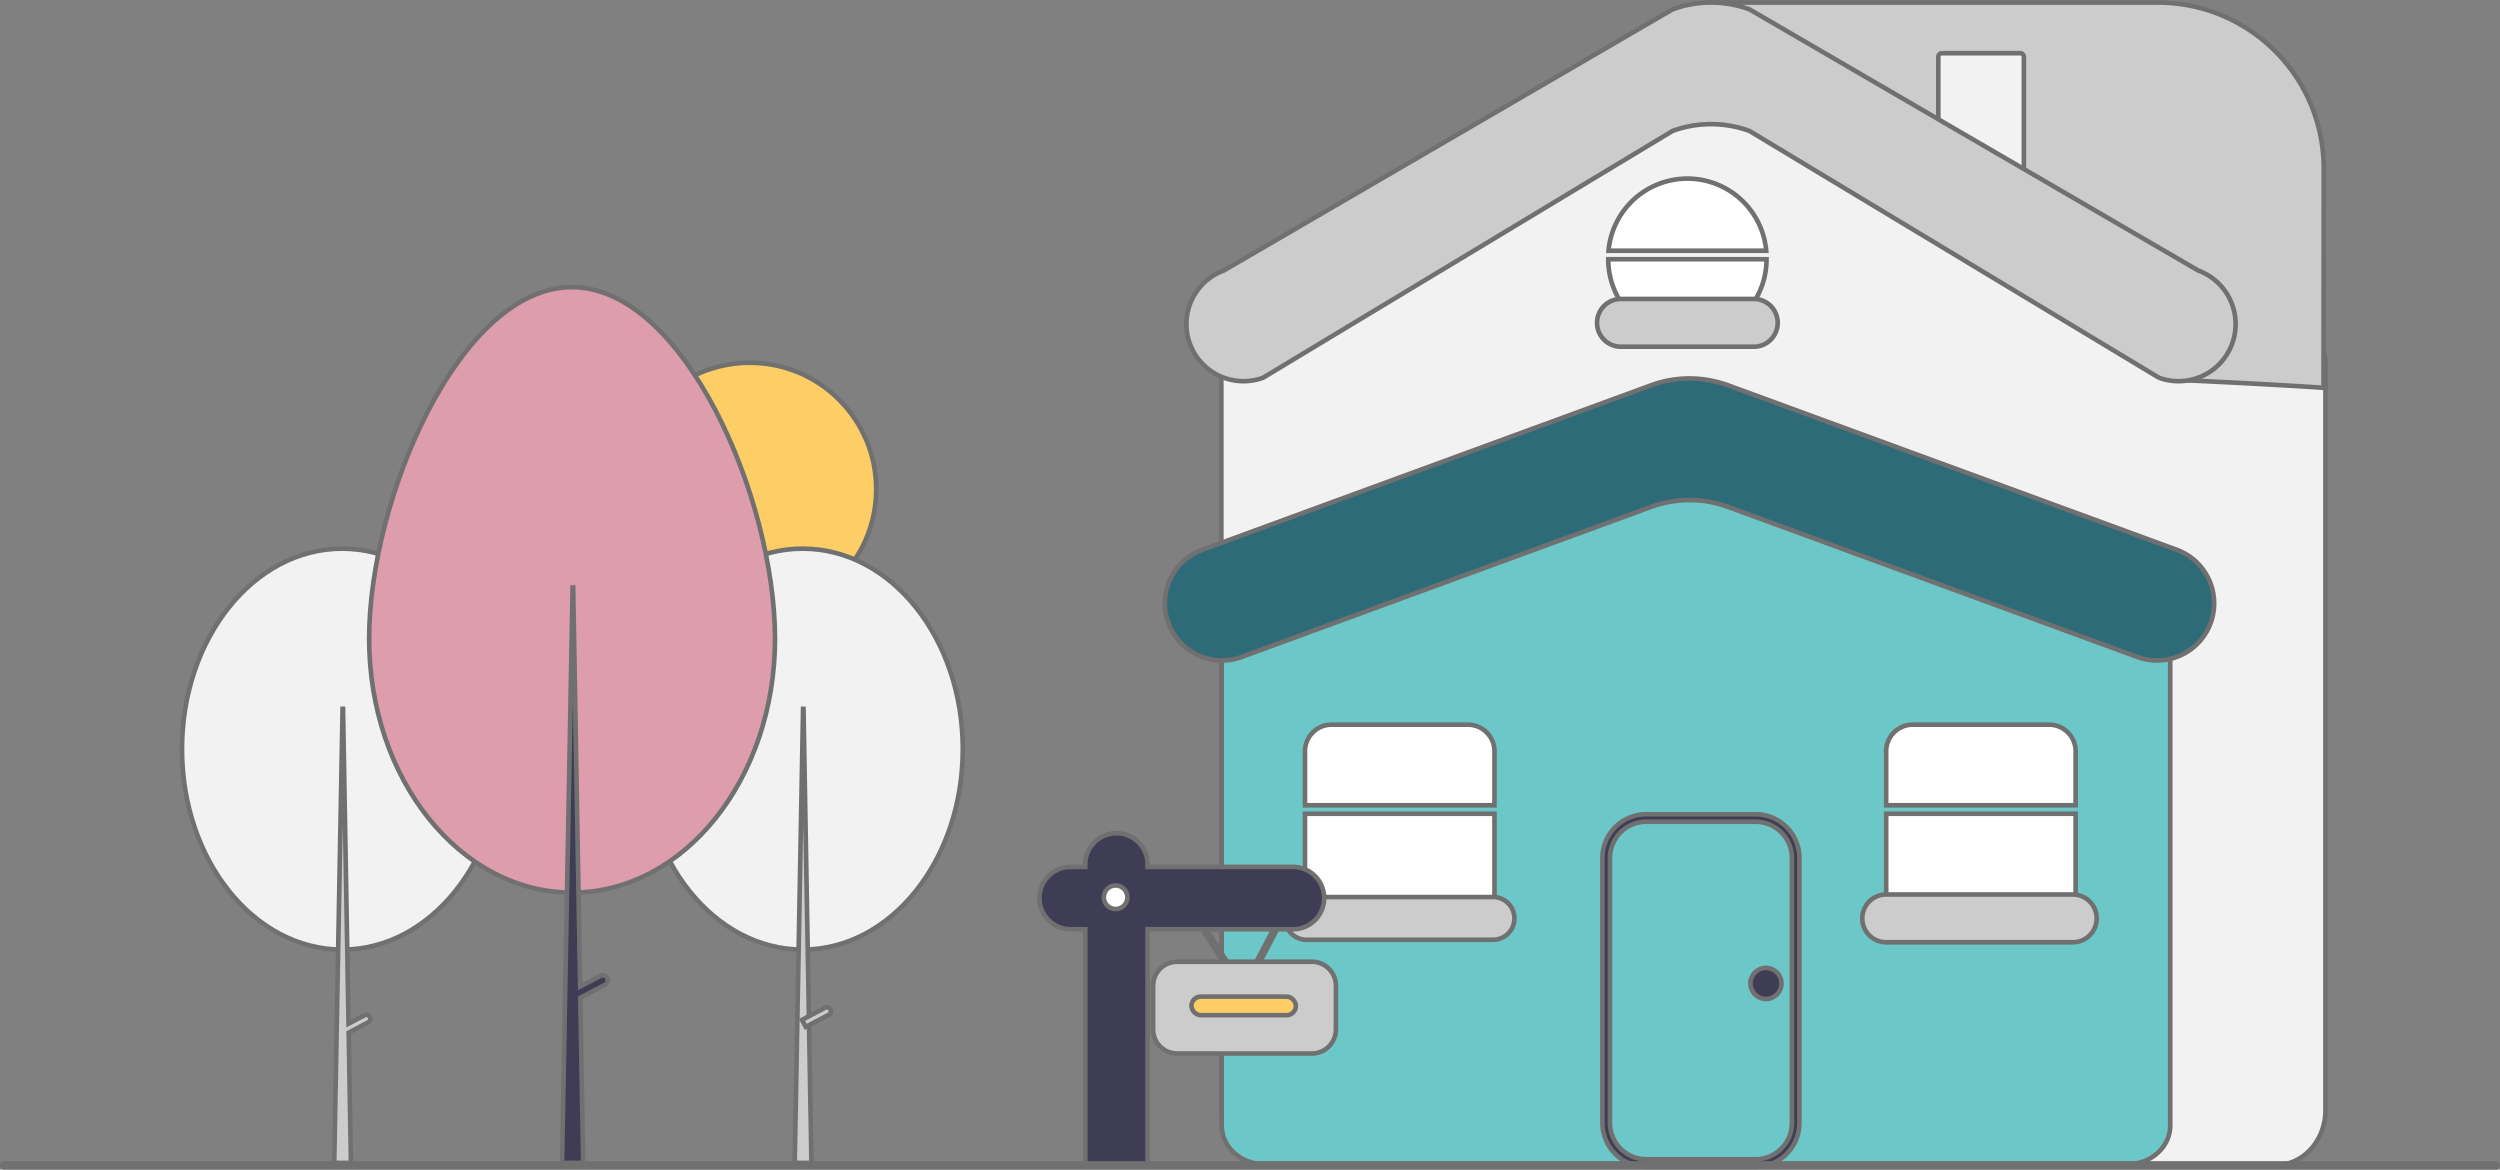 <svg xmlns="http://www.w3.org/2000/svg" width="541.809" height="253.487" viewBox="0 0 541.809 253.487">
    <rect x="0" y="0" width="541.809" height="253.487" fill="#808080" stroke="none"/>
    <defs>
        <style>
            .cls-1{fill:#f2f2f2}.cls-1,.cls-3,.cls-4,.cls-6,.cls-7{stroke:#707070}.cls-3{fill:#fdce65}.cls-4{fill:#ccc}.cls-6{fill:#3f3d56}.cls-7{fill:#fff}
        </style>
    </defs>
    <g id="undraw_For_sale_re_egkk" transform="translate(.5 .549)">
        <path id="Path_15" d="M817.083 485.108h-217.8c-5.924 0-10.744-5.332-10.744-11.886V311.251a6.673 6.673 0 0 1 3.548-6.033l82.305-49.825a32.724 32.724 0 0 1 29.039-.029l120.83 49.849a6.674 6.674 0 0 1 3.57 6.043v161.966c-.004 6.554-4.824 11.886-10.748 11.886z" class="cls-1" transform="translate(-324.348 -233.156)"/>
        <path id="Path_16" fill="#6cc7c8" stroke="#707070" d="M785 543.859H597.965c-5.108 0-9.265-3.764-9.265-8.39V422.251a4.7 4.7 0 0 1 3.087-4.3l87.087-34.836a33.9 33.9 0 0 1 24.914-.012l87.382 34.85a4.7 4.7 0 0 1 3.092 4.3v113.216c.001 4.631-4.155 8.39-9.262 8.39z" transform="translate(-324.424 -292.083)"/>
        <circle id="Ellipse_2" cx="27.405" cy="27.405" r="27.405" class="cls-3" transform="translate(134.584 78.069)"/>
        <ellipse id="Ellipse_3" cx="34.71" cy="43.447" class="cls-1" rx="34.71" ry="43.447" transform="translate(138.736 118.359)"/>
        <path id="Path_17" d="M318.457 282.238h.1l1.717 98.409h-3.623z" class="cls-4" transform="translate(-144.916 -129.169)"/>
        <path id="Path_18" d="M427.136 619.248a.858.858 0 0 1-.36 1.159l-4.978 2.621-.8-1.519 4.978-2.621a.858.858 0 0 1 1.159.36z" class="cls-4" transform="translate(-247.674 -401.029)"/>
        <ellipse id="Ellipse_4" cx="34.71" cy="43.447" class="cls-1" rx="34.71" ry="43.447" transform="translate(38.945 118.359)"/>
        <path id="Path_19" d="M241.79 566.285a.858.858 0 0 0-1.159-.359l-3.475 1.83-1.19-68.247h-.1l-1.812 98.409h3.623l-.493-28.24 4.242-2.233a.859.859 0 0 0 .364-1.16z" class="cls-4" transform="translate(-162.119 -346.439)"/>
        <path id="Path_20" fill="#dd9dad" stroke="#707070" d="M291.93 331c24.29 0 44.033 45.769 44.033 76.173s-19.691 55.052-43.982 55.052S248 437.577 248 407.173 267.639 331 291.93 331z" transform="translate(-168.5 -269.32)"/>
        <path id="Path_21" d="M334.883 535.654a1.087 1.087 0 0 0-1.469-.456l-4.4 2.318-1.514-86.475h-.121l-2.3 124.695h4.591l-.624-35.783 5.374-2.83a1.087 1.087 0 0 0 .456-1.469z" class="cls-6" transform="translate(-203.779 -324.257)"/>
        <path id="Path_22" d="M663.039 523.308V511.6a5.758 5.758 0 0 0-5.758-5.758h-29.549a5.758 5.758 0 0 0-5.758 5.758v11.71z" class="cls-7" transform="translate(-339.652 -349.337)"/>
        <path id="Path_23" d="M621.974 541.439v18.145a5.758 5.758 0 0 0 5.758 5.758h29.549a5.758 5.758 0 0 0 5.758-5.758v-18.145z" class="cls-7" transform="translate(-339.652 -365.629)"/>
        <path id="Path_24" fill="#2e6b79" stroke="#707070" d="M776.761 427.851l-88.714-32.52a24.264 24.264 0 0 0-16.7 0l-88.714 32.52A12.373 12.373 0 0 1 566 416.235a12.373 12.373 0 0 1 8.114-11.617l97.231-35.642a24.264 24.264 0 0 1 16.7 0l97.231 35.642a12.372 12.372 0 0 1 8.114 11.617 12.373 12.373 0 0 1-16.631 11.617z" transform="translate(-314.035 -286.021)"/>
        <path id="Path_25" d="M774.034 618.036h-23.71a9.5 9.5 0 0 1-9.491-9.491v-57.42a9.5 9.5 0 0 1 9.491-9.491h23.71a9.5 9.5 0 0 1 9.491 9.491v57.421a9.5 9.5 0 0 1-9.491 9.49zm-23.71-74.776a7.873 7.873 0 0 0-7.864 7.864v57.421a7.873 7.873 0 0 0 7.864 7.864h23.71a7.873 7.873 0 0 0 7.864-7.864v-57.42a7.873 7.873 0 0 0-7.864-7.864z" class="cls-6" transform="translate(-394.049 -365.718)"/>
        <path id="Path_26" d="M777.449 303.263a17.158 17.158 0 0 0-34.18 0z" class="cls-7" transform="translate(-395.164 -249.473)"/>
        <path id="Path_27" d="M743.151 319.842a17.155 17.155 0 1 0 34.31 0z" class="cls-7" transform="translate(-395.11 -264.213)"/>
        <path id="Path_28" d="M772.663 346.078h-28.807a5.174 5.174 0 0 1 0-10.349h28.807a5.174 5.174 0 0 1 0 10.349z" class="cls-4" transform="translate(-393.065 -271.484)"/>
        <path id="Path_29" d="M618.63 574.713a4.632 4.632 0 0 0 0 9.264h40.452a4.632 4.632 0 0 0 0-9.264z" class="cls-4" transform="translate(-336.002 -380.857)"/>
        <path id="Path_30" d="M854.216 541.439v18.145a5.758 5.758 0 0 0 5.758 5.758h29.549a5.758 5.758 0 0 0 5.758-5.758v-18.145z" class="cls-7" transform="translate(-445.94 -365.629)"/>
        <path id="Path_31" d="M895.281 523.308V511.6a5.759 5.759 0 0 0-5.758-5.758h-29.549a5.758 5.758 0 0 0-5.758 5.758v11.71z" class="cls-7" transform="translate(-445.94 -349.337)"/>
        <circle id="Ellipse_5" cx="3.371" cy="3.371" r="3.371" class="cls-6" transform="translate(378.856 209.214)"/>
        <path id="Path_32" d="M484.781 378.214L471.5 357.559l.614-.4 12.6 19.6 10.267-19.571.646.339z" class="cls-6" transform="translate(-215.788 -163.46)"/>
        <path id="Path_33" d="M570.958 556.516h-31.587v-.548a6.756 6.756 0 0 0-6.756-6.756 6.756 6.756 0 0 0-6.756 6.756v.548h-3.1a6.756 6.756 0 1 0 0 13.511h3.1v51.053c13.461-.27-.1.273 13.511 0v-51.053h31.587a6.756 6.756 0 0 0 0-13.511z" class="cls-6" transform="translate(-291.152 -369.187)"/>
        <circle id="Ellipse_6" cx="2.556" cy="2.556" r="2.556" class="cls-7" transform="translate(238.724 191.346)"/>
        <path id="Path_34" d="M595.7 620.455h-29.211a5.209 5.209 0 0 1-5.2-5.2v-9.489a5.209 5.209 0 0 1 5.2-5.2H595.7a5.209 5.209 0 0 1 5.2 5.2v9.489a5.209 5.209 0 0 1-5.2 5.2z" class="cls-4" transform="translate(-311.878 -392.686)"/>
        <rect id="Rectangle_13" width="22.641" height="4.017" class="cls-3" rx="2.008" transform="translate(257.713 215.447)"/>
        <path id="Path_35" d="M641.8 682.022H101.832a.419.419 0 0 1 0-.839H641.8a.419.419 0 0 1 0 .839z" class="cls-4" transform="translate(-101.412 -429.585)"/>
        <path id="Path_36" d="M890.3 584.062h-40.451a5.174 5.174 0 0 1 0-10.349H890.3a5.174 5.174 0 1 1 0 10.349z" class="cls-4" transform="translate(-441.573 -380.4)"/>
        <path id="Path_37" d="M918.245 300.769s-9.81-.7-29.829-1.627C864.553 257.381 787 247.316 787 217.27h95.325a35.961 35.961 0 0 1 35.961 35.961z" class="cls-4" transform="translate(-415.177 -217.27)"/>
        <path id="Path_38" d="M875.869 237.514a.814.814 0 0 0-.813.814v27.16a.814.814 0 0 0 .813.814h16.918a.814.814 0 0 0 .814-.814v-27.16a.814.814 0 0 0-.814-.814z" class="cls-1" transform="translate(-455.477 -226.535)"/>
        <path id="Path_39" d="M785.345 298.578l-88.714-53.47a24.264 24.264 0 0 0-16.7 0l-88.714 53.47a12.373 12.373 0 0 1-16.631-11.617 12.372 12.372 0 0 1 8.114-11.617l97.23-56.592a24.264 24.264 0 0 1 16.7 0l97.231 56.592a12.372 12.372 0 0 1 8.114 11.617 12.373 12.373 0 0 1-16.631 11.617z" class="cls-4" transform="translate(-317.964 -217.27)"/>
    </g>
</svg>
